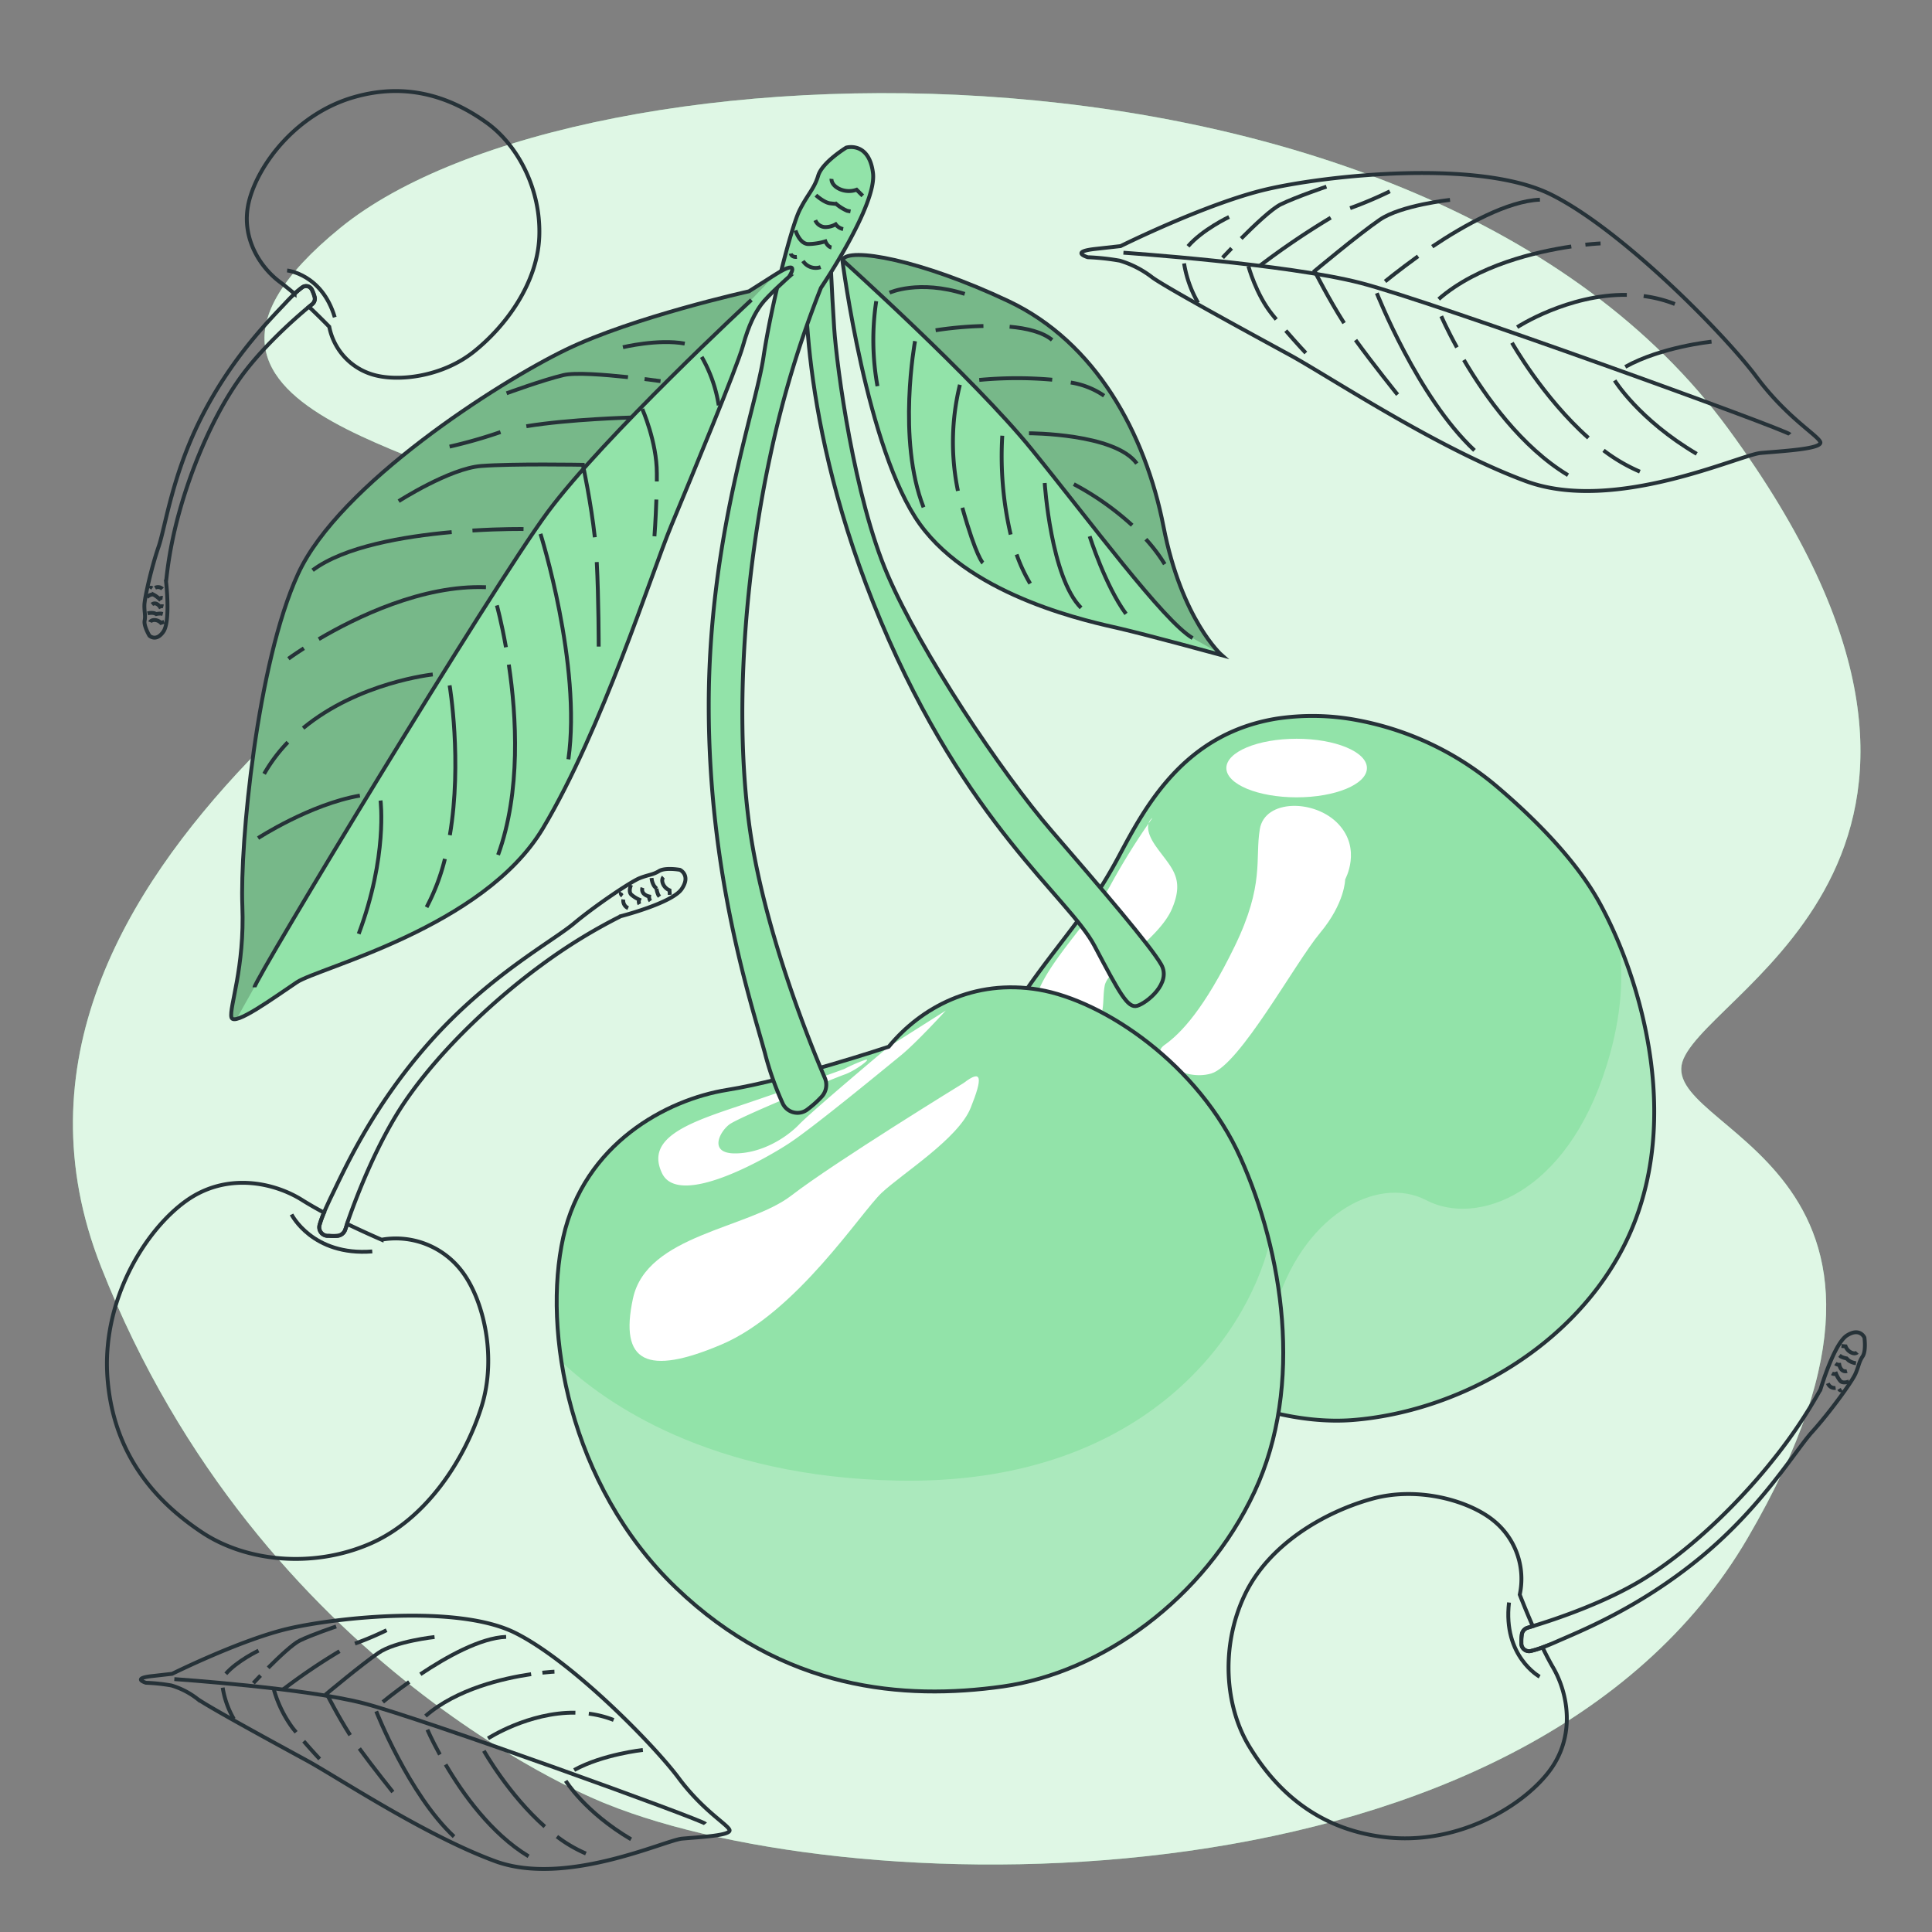 <svg xmlns="http://www.w3.org/2000/svg" viewBox="0 0 500 500"><rect x="0" y="0" width="500" height="500" fill="#808080" stroke="none"/><g id="background-simple"><path d="M156.87,466.82s-89.36-33.92-130.73-139S133.7,149.1,132,133.38s-105.9-24-43.85-74.47S367.85,2.65,447.29,111,444,255,435.7,274s73.64,26.47,16.55,124.11S222.23,493.3,156.87,466.82Z" style="fill:#92E3A9"></path><path d="M156.87,466.82s-89.36-33.92-130.73-139S133.7,149.1,132,133.38s-105.9-24-43.85-74.47S367.85,2.65,447.29,111,444,255,435.7,274s73.64,26.47,16.55,124.11S222.23,493.3,156.87,466.82Z" style="fill:#fff;opacity:0.7"></path></g><g id="leaves-3"><path d="M283.39,64.43l6.62-.74S312.28,52.62,327.75,49s55-7.93,73.65,1.34S446.73,87,454.52,97.47s15.66,15,16.55,16.86-9.89,2.4-15.4,2.9-37.85,15.75-60.76,7.3-51.24-27.29-61.2-32.72-31.6-17.2-35.48-20a25.7,25.7,0,0,0-8.44-4.35,61.72,61.72,0,0,0-8.27-.89S276.77,65.18,283.39,64.43Z" style="fill:none;stroke:#263238;stroke-miterlimit:10"></path><path d="M290.74,65.4s42.4,2.9,61.5,7.86,110.07,37.95,111,39.15" style="fill:none;stroke:#263238;stroke-miterlimit:10"></path><path d="M321.21,61.73c3.51-3.51,8-7.78,10.31-8.87,4-1.93,11.76-4.56,11.76-4.56" style="fill:none;stroke:#263238;stroke-miterlimit:10"></path><path d="M316.41,66.69s.92-1,2.33-2.44" style="fill:none;stroke:#263238;stroke-miterlimit:10"></path><path d="M350.82,88c4.56,6.3,10.87,14.13,10.87,14.13" style="fill:none;stroke:#263238;stroke-miterlimit:10"></path><path d="M375.26,51.73s-12.68,1.37-18.18,5.14-16.87,13.28-16.87,13.28,3.69,7.3,7.64,13.47" style="fill:none;stroke:#263238;stroke-miterlimit:10"></path><path d="M332.76,85.58c2.85,3.3,5.18,5.77,5.18,5.77" style="fill:none;stroke:#263238;stroke-miterlimit:10"></path><path d="M323.08,68.86s1.95,7.3,6.12,12.47l1.09,1.34" style="fill:none;stroke:#263238;stroke-miterlimit:10"></path><path d="M349.41,53.87a104.17,104.17,0,0,0,10.28-4.35" style="fill:none;stroke:#263238;stroke-miterlimit:10"></path><path d="M326,68.81a199.35,199.35,0,0,1,18.39-12.47" style="fill:none;stroke:#263238;stroke-miterlimit:10"></path><path d="M318.08,56.15s-6.89,3.26-10.62,7.59" style="fill:none;stroke:#263238;stroke-miterlimit:10"></path><path d="M306.44,68.17a29.64,29.64,0,0,0,3.63,10.2" style="fill:none;stroke:#263238;stroke-miterlimit:10"></path><path d="M356.32,75.87s10.57,26.94,25.27,40.69" style="fill:none;stroke:#263238;stroke-miterlimit:10"></path><path d="M370.66,63.83C379.07,58.2,390.2,52,398.53,51.68" style="fill:none;stroke:#263238;stroke-miterlimit:10"></path><path d="M358.46,72.83S361.92,70,367,66.32" style="fill:none;stroke:#263238;stroke-miterlimit:10"></path><path d="M406.65,63.79c-9,1.33-24.2,4.8-34.32,13.62" style="fill:none;stroke:#263238;stroke-miterlimit:10"></path><path d="M414.22,63s-1.47.06-3.92.33" style="fill:none;stroke:#263238;stroke-miterlimit:10"></path><path d="M378.85,93.16c5.56,9.44,14.84,22.5,26.95,29.81" style="fill:none;stroke:#263238;stroke-miterlimit:10"></path><path d="M373,81.83s1.4,3.27,4.05,8.08" style="fill:none;stroke:#263238;stroke-miterlimit:10"></path><path d="M415,116.56a44.08,44.08,0,0,0,9.4,5.5" style="fill:none;stroke:#263238;stroke-miterlimit:10"></path><path d="M391.3,88.71s8,14.16,19.78,24.62" style="fill:none;stroke:#263238;stroke-miterlimit:10"></path><path d="M425.38,76.62a34,34,0,0,1,8.07,2.06" style="fill:none;stroke:#263238;stroke-miterlimit:10"></path><path d="M392.64,84.67s13.15-8.56,28.38-8.36" style="fill:none;stroke:#263238;stroke-miterlimit:10"></path><path d="M442.94,88.42s-13,1.33-22.32,6.52" style="fill:none;stroke:#263238;stroke-miterlimit:10"></path><path d="M417.88,98.46s6.19,10.11,21.23,19" style="fill:none;stroke:#263238;stroke-miterlimit:10"></path><path d="M39.27,433.78l5.28-.6s17.74-8.81,30.06-11.69,43.82-6.31,58.67,1.07,36.11,29.2,42.31,37.54,12.48,11.91,13.19,13.43-7.88,1.91-12.27,2.31-30.15,12.55-48.4,5.82-40.82-21.75-48.75-26.07-25.18-13.7-28.27-15.92a20.51,20.51,0,0,0-6.72-3.47,48.8,48.8,0,0,0-6.59-.7S34,434.37,39.27,433.78Z" style="fill:none;stroke:#263238;stroke-miterlimit:10"></path><path d="M45.12,434.55s33.78,2.31,49,6.26S181.8,471,182.57,472" style="fill:none;stroke:#263238;stroke-miterlimit:10"></path><path d="M69.4,431.63c2.8-2.8,6.4-6.2,8.21-7.07C80.82,423,87,420.93,87,420.93" style="fill:none;stroke:#263238;stroke-miterlimit:10"></path><path d="M65.57,435.58s.74-.79,1.86-1.95" style="fill:none;stroke:#263238;stroke-miterlimit:10"></path><path d="M93,452.51c3.64,5,8.67,11.26,8.67,11.26" style="fill:none;stroke:#263238;stroke-miterlimit:10"></path><path d="M112.46,423.66s-10.11,1.09-14.49,4.09-13.44,10.58-13.44,10.58,2.94,5.82,6.09,10.73" style="fill:none;stroke:#263238;stroke-miterlimit:10"></path><path d="M78.6,450.63c2.27,2.62,4.13,4.59,4.13,4.59" style="fill:none;stroke:#263238;stroke-miterlimit:10"></path><path d="M70.89,437.31a31,31,0,0,0,4.87,9.93l.87,1.07" style="fill:none;stroke:#263238;stroke-miterlimit:10"></path><path d="M91.86,425.36a83.72,83.72,0,0,0,8.19-3.46" style="fill:none;stroke:#263238;stroke-miterlimit:10"></path><path d="M73.21,437.27a159.49,159.49,0,0,1,14.66-9.94" style="fill:none;stroke:#263238;stroke-miterlimit:10"></path><path d="M66.91,427.18s-5.49,2.6-8.47,6" style="fill:none;stroke:#263238;stroke-miterlimit:10"></path><path d="M57.63,436.76a23.72,23.72,0,0,0,2.89,8.12" style="fill:none;stroke:#263238;stroke-miterlimit:10"></path><path d="M97.37,442.89s8.41,21.46,20.13,32.42" style="fill:none;stroke:#263238;stroke-miterlimit:10"></path><path d="M108.79,433.3c6.7-4.48,15.56-9.45,22.2-9.68" style="fill:none;stroke:#263238;stroke-miterlimit:10"></path><path d="M99.07,440.47s2.76-2.29,6.84-5.19" style="fill:none;stroke:#263238;stroke-miterlimit:10"></path><path d="M137.46,433.27c-7.2,1.06-19.28,3.82-27.34,10.84" style="fill:none;stroke:#263238;stroke-miterlimit:10"></path><path d="M143.49,432.63s-1.17.05-3.12.26" style="fill:none;stroke:#263238;stroke-miterlimit:10"></path><path d="M115.32,456.66c4.42,7.53,11.81,17.92,21.47,23.75" style="fill:none;stroke:#263238;stroke-miterlimit:10"></path><path d="M110.61,447.64s1.12,2.61,3.23,6.44" style="fill:none;stroke:#263238;stroke-miterlimit:10"></path><path d="M144.14,475.3a35.12,35.12,0,0,0,7.49,4.39" style="fill:none;stroke:#263238;stroke-miterlimit:10"></path><path d="M125.23,453.11s6.34,11.28,15.76,19.62" style="fill:none;stroke:#263238;stroke-miterlimit:10"></path><path d="M152.38,443.49a26.79,26.79,0,0,1,6.43,1.64" style="fill:none;stroke:#263238;stroke-miterlimit:10"></path><path d="M126.3,449.9s10.47-6.82,22.61-6.66" style="fill:none;stroke:#263238;stroke-miterlimit:10"></path><path d="M166.37,452.89S156,454,148.59,458.08" style="fill:none;stroke:#263238;stroke-miterlimit:10"></path><path d="M146.41,460.88s4.92,8.06,16.91,15.13" style="fill:none;stroke:#263238;stroke-miterlimit:10"></path></g><g id="cherries-3"><path d="M322.16,412.72c-6.29,13.19-5.24,28.79,1.18,39.31s16.86,21.29,35.09,23.43,35-7.45,42.28-16.76,5.06-20.62,1.18-27.23c-.87-1.5-1.79-3.27-2.69-5.13a26.89,26.89,0,0,1-3,.93,2,2,0,0,1-2.49-1.87c0-.14,0-.3,0-.45a11.8,11.8,0,0,1,.12-1.94,2.12,2.12,0,0,1,1.54-1.76l1.31-.4c-1.94-4.43-3.37-8.16-3.37-8.16a19.37,19.37,0,0,0-6.35-18.8c-6.2-5.37-19.72-9.37-31.88-6S328.45,399.54,322.16,412.72Z" style="fill:none;stroke:#263238;stroke-miterlimit:10"></path><path d="M395.4,421.25a2.12,2.12,0,0,0-1.54,1.76,11.8,11.8,0,0,0-.12,1.94c0,.15,0,.31,0,.45a2,2,0,0,0,2.49,1.87,26.89,26.89,0,0,0,3-.93c.94-.35,2.05-.8,3.32-1.36,6.25-2.78,21.47-8.69,37.52-21.89s24.47-27.61,28.95-32.56,10.27-12.94,11.17-15,.89-3.06,1.85-4.49.47-4.88.47-4.88-1.15-2.68-4.52-.55-6.86,14-6.86,14A128.34,128.34,0,0,1,459,377.64c-7.75,9.79-20.12,22.53-33.23,30.74-10.16,6.38-23.58,10.8-29.09,12.47Z" style="fill:none;stroke:#263238;stroke-miterlimit:10"></path><path d="M480.65,350s-.53.55-1.61,0a2.82,2.82,0,0,1-1.4-1.56l-1.06-.1" style="fill:none;stroke:#263238;stroke-miterlimit:10"></path><path d="M480.32,352.8a4.33,4.33,0,0,1-1.9-.72l-.54-.53a5.32,5.32,0,0,1-1.5-.5l-.33-.27" style="fill:none;stroke:#263238;stroke-miterlimit:10"></path><path d="M478.55,357.52s-1.62.67-2.31-.17a7.51,7.51,0,0,1-1.07-1.83,1.25,1.25,0,0,1-1.06-.1" style="fill:none;stroke:#263238;stroke-miterlimit:10"></path><path d="M478,354.84a1.38,1.38,0,0,1-1.4-.38,2.56,2.56,0,0,1-.59-1.25,1.49,1.49,0,0,1-1-.33" style="fill:none;stroke:#263238;stroke-miterlimit:10"></path><path d="M475.05,359.2a1.88,1.88,0,0,1-2-1.2" style="fill:none;stroke:#263238;stroke-miterlimit:10"></path><path d="M476.72,359.78s-.44.26-.8-.31" style="fill:none;stroke:#263238;stroke-miterlimit:10"></path><path d="M398.46,433.93s-9.57-5.25-7.93-19.2" style="fill:none;stroke:#263238;stroke-miterlimit:10"></path><path d="M95.66,399.56c-14.85,6.39-32.06,4.57-43.41-3S29.43,377.05,27.83,356.8s9.73-38.41,20.32-46,23-4.72,30.17-.15c1.61,1,3.53,2.11,5.55,3.19A27.69,27.69,0,0,0,82.72,317a2.22,2.22,0,0,0,2,2.82l.5,0a13.17,13.17,0,0,0,2.15,0,2.37,2.37,0,0,0,2-1.63c.14-.39.3-.87.49-1.43,4.83,2.33,8.89,4.07,8.89,4.07a21.43,21.43,0,0,1,20.51,7.82c5.68,7.08,9.53,22.2,5.32,35.51S110.5,393.16,95.66,399.56Z" style="fill:none;stroke:#263238;stroke-miterlimit:10"></path><path d="M89.34,318.22a2.37,2.37,0,0,1-2,1.63,13.17,13.17,0,0,1-2.15,0l-.5,0a2.22,2.22,0,0,1-2-2.82,27.69,27.69,0,0,1,1.15-3.24c.43-1,1-2.23,1.64-3.61,3.35-6.79,10.52-23.37,25.79-40.55s31.57-25.89,37.24-30.63,14.74-10.81,17-11.72,3.43-.85,5.05-1.85,5.41-.32,5.41-.32,2.92,1.38.42,5-15.73,7-15.73,7a141.72,141.72,0,0,0-20.47,12.58c-11.15,8.15-25.76,21.29-35.4,35.43-7.48,11-12.94,25.62-15,31.64C89.64,317.35,89.48,317.83,89.34,318.22Z" style="fill:none;stroke:#263238;stroke-miterlimit:10"></path><path d="M171.69,227s-.62.57-.09,1.79a3.14,3.14,0,0,0,1.67,1.61l.07,1.18" style="fill:none;stroke:#263238;stroke-miterlimit:10"></path><path d="M168.62,227.23a4.72,4.72,0,0,0,.72,2.13l.56.62a6,6,0,0,0,.49,1.68l.29.38" style="fill:none;stroke:#263238;stroke-miterlimit:10"></path><path d="M163.33,229s-.82,1.76.09,2.56a8.24,8.24,0,0,0,2,1.26,1.35,1.35,0,0,0,.07,1.18" style="fill:none;stroke:#263238;stroke-miterlimit:10"></path><path d="M166.27,229.74a1.5,1.5,0,0,0,.35,1.55A2.86,2.86,0,0,0,168,232a1.7,1.7,0,0,0,.33,1.17" style="fill:none;stroke:#263238;stroke-miterlimit:10"></path><path d="M161.32,232.79a2.08,2.08,0,0,0,1.25,2.23" style="fill:none;stroke:#263238;stroke-miterlimit:10"></path><path d="M160.75,230.91s-.3.48.31.91" style="fill:none;stroke:#263238;stroke-miterlimit:10"></path><path d="M75.45,314.3s5.4,10.8,20.89,9.57" style="fill:none;stroke:#263238;stroke-miterlimit:10"></path><path d="M139.56,61.35c.51-12.13-5.38-23.72-13.72-29.67S106,20.91,91.37,25.21,67,42.34,64.51,51.82s2.86,17.42,8,21.21c1.15.85,2.43,1.91,3.73,3a21.87,21.87,0,0,1,2-1.68,1.67,1.67,0,0,1,2.51.62,3.54,3.54,0,0,1,.16.34,10.19,10.19,0,0,1,.54,1.52,1.78,1.78,0,0,1-.6,1.85l-.88.73c2.93,2.76,5.24,5.15,5.24,5.15a16.13,16.13,0,0,0,11,12.3c6.49,2.08,18.13.73,26.34-5.79S139.05,73.48,139.56,61.35Z" style="fill:none;stroke:#263238;stroke-miterlimit:10"></path><path d="M80.79,78.72a1.78,1.78,0,0,0,.6-1.85,10.19,10.19,0,0,0-.54-1.52,3.54,3.54,0,0,0-.16-.34,1.67,1.67,0,0,0-2.51-.62,21.87,21.87,0,0,0-2,1.68c-.61.57-1.31,1.28-2.1,2.12-3.86,4.17-13.58,13.65-21.54,29s-9.7,29.09-11.51,34.34-3.63,13.25-3.66,15.09.33,2.64.06,4,1.23,3.89,1.23,3.89,1.75,1.68,3.63-1.05.69-12.92.69-12.92a106.5,106.5,0,0,1,3.35-17.74c2.73-10,8-23.78,15.37-34.34,5.68-8.19,14.5-15.94,18.17-19Z" style="fill:none;stroke:#263238;stroke-miterlimit:10"></path><path d="M38.84,161s.23-.58,1.23-.54a2.38,2.38,0,0,1,1.58.74l.84-.26" style="fill:none;stroke:#263238;stroke-miterlimit:10"></path><path d="M38.19,158.75a3.7,3.7,0,0,1,1.69-.07l.58.23a4.48,4.48,0,0,1,1.32-.1l.34.09" style="fill:none;stroke:#263238;stroke-miterlimit:10"></path><path d="M38,154.57s1-1,1.81-.63A6.2,6.2,0,0,1,41.24,155a1,1,0,0,1,.85-.26" style="fill:none;stroke:#263238;stroke-miterlimit:10"></path><path d="M39.32,156.43a1.14,1.14,0,0,1,1.19-.17,2.21,2.21,0,0,1,.86.76,1.26,1.26,0,0,1,.9-.08" style="fill:none;stroke:#263238;stroke-miterlimit:10"></path><path d="M40.13,152.14a1.56,1.56,0,0,1,1.9.28" style="fill:none;stroke:#263238;stroke-miterlimit:10"></path><path d="M38.67,152.24s.25-.34.71,0" style="fill:none;stroke:#263238;stroke-miterlimit:10"></path><path d="M74.31,70s9,.9,12.32,12.1" style="fill:none;stroke:#263238;stroke-miterlimit:10"></path></g><g id="leaf-2"><path d="M218,67.27s6.27,49.25,20.07,68.39,44.86,25.4,51.76,27,26.35,6.9,26.35,6.9-10.35-9.09-15.06-33.25S283.55,88.6,261,77.94,219.56,63.82,218,67.27Z" style="fill:#92E3A9"></path><path d="M226.77,77.94a67.19,67.19,0,0,0,.32,22" style="fill:none;stroke:#263238;stroke-miterlimit:10"></path><path d="M266.92,116.21c15.06,18.5,34.19,44.54,41.72,48.93l7.13,4c-1.93-1.94-10.5-11.52-14.66-32.87-4.7-24.15-17.56-47.68-40.15-58.34s-41.4-14.12-43-10.67C218,67.27,251.87,97.7,266.92,116.21Z" style="opacity:0.19"></path><path d="M218,67.27s33.88,30.43,48.93,48.94,34.19,44.54,41.72,48.93" style="fill:none;stroke:#263238;stroke-miterlimit:10"></path><path d="M230.22,75.74s7.53-3.45,19.45.32" style="fill:none;stroke:#263238;stroke-miterlimit:10"></path><path d="M236.81,88.29s-4.71,25.41,2.2,43" style="fill:none;stroke:#263238;stroke-miterlimit:10"></path><path d="M249.06,131.41c3.63,12.88,5.32,14.28,5.32,14.28" style="fill:none;stroke:#263238;stroke-miterlimit:10"></path><path d="M248.42,99.58a62.3,62.3,0,0,0-.51,27.46" style="fill:none;stroke:#263238;stroke-miterlimit:10"></path><path d="M277.12,99a20.94,20.94,0,0,1,8.62,3.42" style="fill:none;stroke:#263238;stroke-miterlimit:10"></path><path d="M253.43,98.33a104.29,104.29,0,0,1,18.88-.06" style="fill:none;stroke:#263238;stroke-miterlimit:10"></path><path d="M261.29,84.55c4.39.39,8.49,1.36,11,3.43" style="fill:none;stroke:#263238;stroke-miterlimit:10"></path><path d="M242.14,85.47a96.34,96.34,0,0,1,12.37-1.1" style="fill:none;stroke:#263238;stroke-miterlimit:10"></path><path d="M263.1,143.5a41.68,41.68,0,0,0,3.51,7.53" style="fill:none;stroke:#263238;stroke-miterlimit:10"></path><path d="M259.39,112.76a89.24,89.24,0,0,0,2.17,25.58" style="fill:none;stroke:#263238;stroke-miterlimit:10"></path><path d="M266.3,112.13s22.27,0,27.91,7.84" style="fill:none;stroke:#263238;stroke-miterlimit:10"></path><path d="M270.37,125s1.57,24.47,9.41,32.31" style="fill:none;stroke:#263238;stroke-miterlimit:10"></path><path d="M296.55,139.55a42.75,42.75,0,0,1,4.88,6.46" style="fill:none;stroke:#263238;stroke-miterlimit:10"></path><path d="M277.9,125.3A73.3,73.3,0,0,1,293,135.93" style="fill:none;stroke:#263238;stroke-miterlimit:10"></path><path d="M282,138.79s4.08,12.86,9.41,20.08" style="fill:none;stroke:#263238;stroke-miterlimit:10"></path><path d="M218,67.27s6.27,49.25,20.07,68.39,44.86,25.4,51.76,27,26.35,6.9,26.35,6.9-10.35-9.09-15.06-33.25S283.55,88.6,261,77.94,219.56,63.82,218,67.27Z" style="fill:none;stroke:#263238;stroke-miterlimit:10"></path></g><g id="cherry-2"><path d="M388.08,204.15a78.09,78.09,0,0,0-36.75-17.76,62.09,62.09,0,0,0-21-.4c-23.83,3.9-33.79,22.52-40.72,35.52s-13,19.49-21.23,30.75-19.92,29-1.73,64.11,57.18,53.28,83.6,51.12,54.9-17.66,68.88-42.89c17.76-32.05,5.5-71.6-5.2-91C407.63,222.16,396.46,211.32,388.08,204.15Z" style="fill:#92E3A9"></path><path d="M419,244c1.16,8.06.87,18.59-3.15,31.57-10.45,33.82-33.81,41.81-46.72,35.05s-32.58,4.3-39.35,28.89c-2.54,9.26-5.18,17.48-6,24.41,9.38,3,18.53,4.2,26.52,3.55,26.43-2.17,54.9-17.66,68.88-42.89C434.17,297.53,427.75,265.11,419,244Z" style="fill:#fff;opacity:0.23"></path><path d="M298.23,211.71s-3,1.7.86,7.23,7.66,8.09,4.25,16.18-16.6,15.33-17.45,20,.85,9.79-5.54,10.64-14.85-1.4-11.47-9.64,14.45-19.31,18.71-27.4A177.15,177.15,0,0,1,298.23,211.71Z" style="fill:#fff"></path><ellipse cx="335.57" cy="198.77" rx="18.19" ry="7.58" style="fill:#fff"></ellipse><path d="M348.13,227.57s4.33-7.79-1.74-14.29-19.06-6.5-20.35,1.3,1.29,14.29-6.5,30.32-13.86,22.53-18.2,25.56,4.77,9.53,12.13,7.36,21.66-28.59,28.16-36.38S348.13,227.57,348.13,227.57Z" style="fill:#fff"></path><path d="M388.08,204.15a78.09,78.09,0,0,0-36.75-17.76,62.09,62.09,0,0,0-21-.4c-23.83,3.9-33.79,22.52-40.72,35.52s-13,19.49-21.23,30.75-19.92,29-1.73,64.11,57.18,53.28,83.6,51.12,54.9-17.66,68.88-42.89c17.76-32.05,5.5-71.6-5.2-91C407.63,222.16,396.46,211.32,388.08,204.15Z" style="fill:none;stroke:#263238;stroke-miterlimit:10"></path><path d="M208.63,69.29s-2.77,39,19.34,91.53,48.7,71.51,55.27,83.94,8.63,16.24,11.05,15.55,9-5.88,6.22-10.71-15.2-19.34-28.33-34.54-33.85-46.29-42.48-66.32-13.13-53.55-13.82-63.91-1-19.34-1-19.34S211,64.8,208.63,69.29Z" style="fill:#92E3A9;stroke:#263238;stroke-miterlimit:10"></path></g><g id="cherry-1"><path d="M230,270.89s-25.92,8.64-41.75,11.16-37.08,14-42.48,38.15,1.44,64.07,29.16,90.7,59,29.16,84.58,25.56,52.19-22.68,65.15-50.39,7.2-62.27-3.6-86.39S285.8,259,268.88,256.13,238.29,260.81,230,270.89Z" style="fill:#92E3A9"></path><path d="M259.52,436.46c25.56-3.6,52.19-22.68,65.15-50.39,9.38-20.07,8.95-43.72,3.9-64.39-6.31,25.13-33.65,62.64-96,61.5-49.08-.89-76.13-20.23-87.28-30.78,3.11,20,12.28,41.84,29.62,58.5C202.65,437.54,234,440.06,259.52,436.46Z" style="fill:#fff;opacity:0.23"></path><path d="M218.49,276.65s-14.76,5.4-27.71,9.72-23.76,8.28-19.44,17.27,26.63-3.6,33.11-7.91,24.84-19.44,28.8-22.68,11.52-11.52,11.52-11.52L230,270.89S210.17,287.52,206.82,291s-9.74,7.5-16.61,7.5-4-5.59-1.44-7.5,27.15-12,29.87-12.94,7.66-4.63,5-3.67A42.71,42.71,0,0,0,218.49,276.65Z" style="fill:#fff"></path><path d="M249.44,280.25S216,300.76,204.81,309.4s-37.43,10.08-41,26.64,3.6,20.15,23,11.88,36-34.2,41.39-39.24,19.8-14,23-21.95S254.12,276.65,249.44,280.25Z" style="fill:#fff"></path><path d="M230,270.89s-25.92,8.64-41.75,11.16-37.08,14-42.48,38.15,1.44,64.07,29.16,90.7,59,29.16,84.58,25.56,52.19-22.68,65.15-50.39,7.2-62.27-3.6-86.39S285.8,259,268.88,256.13,238.29,260.81,230,270.89Z" style="fill:none;stroke:#263238;stroke-miterlimit:10"></path><path d="M219,38.2s-6.22,3.8-7.25,7.25-2.77,4.84-4.84,9-7.25,24.18-9.33,38-14.16,46.63-14.16,90.16,10.71,76,14.51,89.81a79.17,79.17,0,0,0,4.66,13.2,4.22,4.22,0,0,0,6.32,1.55l.76-.59a26.36,26.36,0,0,0,3-2.78,4.52,4.52,0,0,0,.79-4.84c-3.73-8.7-16.15-39.11-19.66-66.3-4.14-32.13,0-69.09,5.53-94.65a269.37,269.37,0,0,1,13.13-43.52s14.5-21.42,13.47-29.71S219,38.2,219,38.2Z" style="fill:#92E3A9;stroke:#263238;stroke-miterlimit:10"></path><path d="M215.19,46.29s-.17,1.58,2.11,2.64a5.89,5.89,0,0,0,4.39.17l1.58,1.58" style="fill:none;stroke:#263238;stroke-miterlimit:10"></path><path d="M211.15,50.51s2.11,1.93,3.69,2.11l1.58.17a11.29,11.29,0,0,0,2.81,1.76l.88.17" style="fill:none;stroke:#263238;stroke-miterlimit:10"></path><path d="M205.88,59.64s1.05,3.52,3.34,3.52a15.79,15.79,0,0,0,4.39-.7s.53,1.4,1.58,1.58" style="fill:none;stroke:#263238;stroke-miterlimit:10"></path><path d="M211,57a2.86,2.86,0,0,0,2.46,1.76,5.41,5.41,0,0,0,2.82-.71,3.13,3.13,0,0,0,1.93,1.23" style="fill:none;stroke:#263238;stroke-miterlimit:10"></path><path d="M207.81,67.55a3.93,3.93,0,0,0,4.57,1.58" style="fill:none;stroke:#263238;stroke-miterlimit:10"></path><path d="M204.65,65.62s.17,1,1.58.88" style="fill:none;stroke:#263238;stroke-miterlimit:10"></path></g><g id="leaf-1"><path d="M200.74,71l-6.91,4.39S164,82,146.47,90.49s-58.66,34.81-69.32,58-15.06,69.95-14.43,85.95-3.45,26.34-2.83,28.85,11.3-5.33,16.94-9.09,48.31-14.12,63.68-39.84,27.92-65.56,33.25-78.42,16.94-40.78,18.51-46.43,3.13-8.46,4.7-10.66,7.22-7.22,7.22-7.22S207.64,66.65,200.74,71Z" style="fill:#92E3A9"></path><path d="M200.74,71l-6.91,4.39S164,82,146.47,90.49s-58.66,34.81-69.32,58-15.06,69.95-14.43,85.95-3.45,26.34-2.83,28.85c.12.48.59.58,1.32.42l4.64-8.26c0-1.88,61.48-103.51,75.91-123s52.7-54.9,52.7-54.9Z" style="opacity:0.19"></path><path d="M194.46,77.62s-38.27,35.45-52.7,54.9-75.91,121.08-75.91,123" style="fill:none;stroke:#263238;stroke-miterlimit:10"></path><path d="M162.52,97.61c-6.05-.65-13.67-1.25-16.68-.54-5.33,1.26-14.74,4.71-14.74,4.71" style="fill:none;stroke:#263238;stroke-miterlimit:10"></path><path d="M170.94,98.64s-1.65-.23-4.12-.54" style="fill:none;stroke:#263238;stroke-miterlimit:10"></path><path d="M154.44,145.46c.5,9.54.5,21.88.5,21.88" style="fill:none;stroke:#263238;stroke-miterlimit:10"></path><path d="M103.18,129.7s13.18-8.47,21.33-9.1,26.35-.31,26.35-.31,2.1,9.81,3.08,18.75" style="fill:none;stroke:#263238;stroke-miterlimit:10"></path><path d="M169.87,129.28c-.18,5.35-.5,9.51-.5,9.51" style="fill:none;stroke:#263238;stroke-miterlimit:10"></path><path d="M166.23,105.86s3.76,8.47,3.76,16.62c0,.71,0,1.42,0,2.12" style="fill:none;stroke:#263238;stroke-miterlimit:10"></path><path d="M129.53,111.82a126.1,126.1,0,0,1-13.17,3.76" style="fill:none;stroke:#263238;stroke-miterlimit:10"></path><path d="M163.41,108.05s-16,.42-27.19,2.26" style="fill:none;stroke:#263238;stroke-miterlimit:10"></path><path d="M161.21,89.86s9.1-2.2,16-.94" style="fill:none;stroke:#263238;stroke-miterlimit:10"></path><path d="M181.6,92.37A36.33,36.33,0,0,1,186,104.91" style="fill:none;stroke:#263238;stroke-miterlimit:10"></path><path d="M139.88,138.17s10.67,33.87,7.22,58.34" style="fill:none;stroke:#263238;stroke-miterlimit:10"></path><path d="M116.9,137.71c-12.37,1.11-27.8,3.72-36,9.87" style="fill:none;stroke:#263238;stroke-miterlimit:10"></path><path d="M135.49,136.91s-5.52-.09-13.22.39" style="fill:none;stroke:#263238;stroke-miterlimit:10"></path><path d="M82.49,165.41c9.66-5.69,26.81-14.07,43.28-13.44" style="fill:none;stroke:#263238;stroke-miterlimit:10"></path><path d="M74.64,170.47s1.45-1.07,4-2.7" style="fill:none;stroke:#263238;stroke-miterlimit:10"></path><path d="M131.68,172c2,13.31,3.16,32.92-2.78,49.25" style="fill:none;stroke:#263238;stroke-miterlimit:10"></path><path d="M128.59,156.67s1.18,4.21,2.35,10.84" style="fill:none;stroke:#263238;stroke-miterlimit:10"></path><path d="M115.14,222.28a54.55,54.55,0,0,1-4.74,12.5" style="fill:none;stroke:#263238;stroke-miterlimit:10"></path><path d="M116.36,177.38s3.3,19.66.06,38.76" style="fill:none;stroke:#263238;stroke-miterlimit:10"></path><path d="M74.49,192.09a41.52,41.52,0,0,0-6.13,8.18" style="fill:none;stroke:#263238;stroke-miterlimit:10"></path><path d="M112,174.55s-19.16,2-33.55,13.89" style="fill:none;stroke:#263238;stroke-miterlimit:10"></path><path d="M66.79,216.9s13.49-8.78,26.35-11" style="fill:none;stroke:#263238;stroke-miterlimit:10"></path><path d="M98.48,207.18s1.88,14.42-5.65,34.5" style="fill:none;stroke:#263238;stroke-miterlimit:10"></path><path d="M200.74,71l-6.91,4.39S164,82,146.47,90.49s-58.66,34.81-69.32,58-15.06,69.95-14.43,85.95-3.45,26.34-2.83,28.85,11.3-5.33,16.94-9.09,48.31-14.12,63.68-39.84,27.92-65.56,33.25-78.42,16.94-40.78,18.51-46.43,3.13-8.46,4.7-10.66,7.22-7.22,7.22-7.22S207.64,66.65,200.74,71Z" style="fill:none;stroke:#263238;stroke-miterlimit:10"></path></g></svg>
